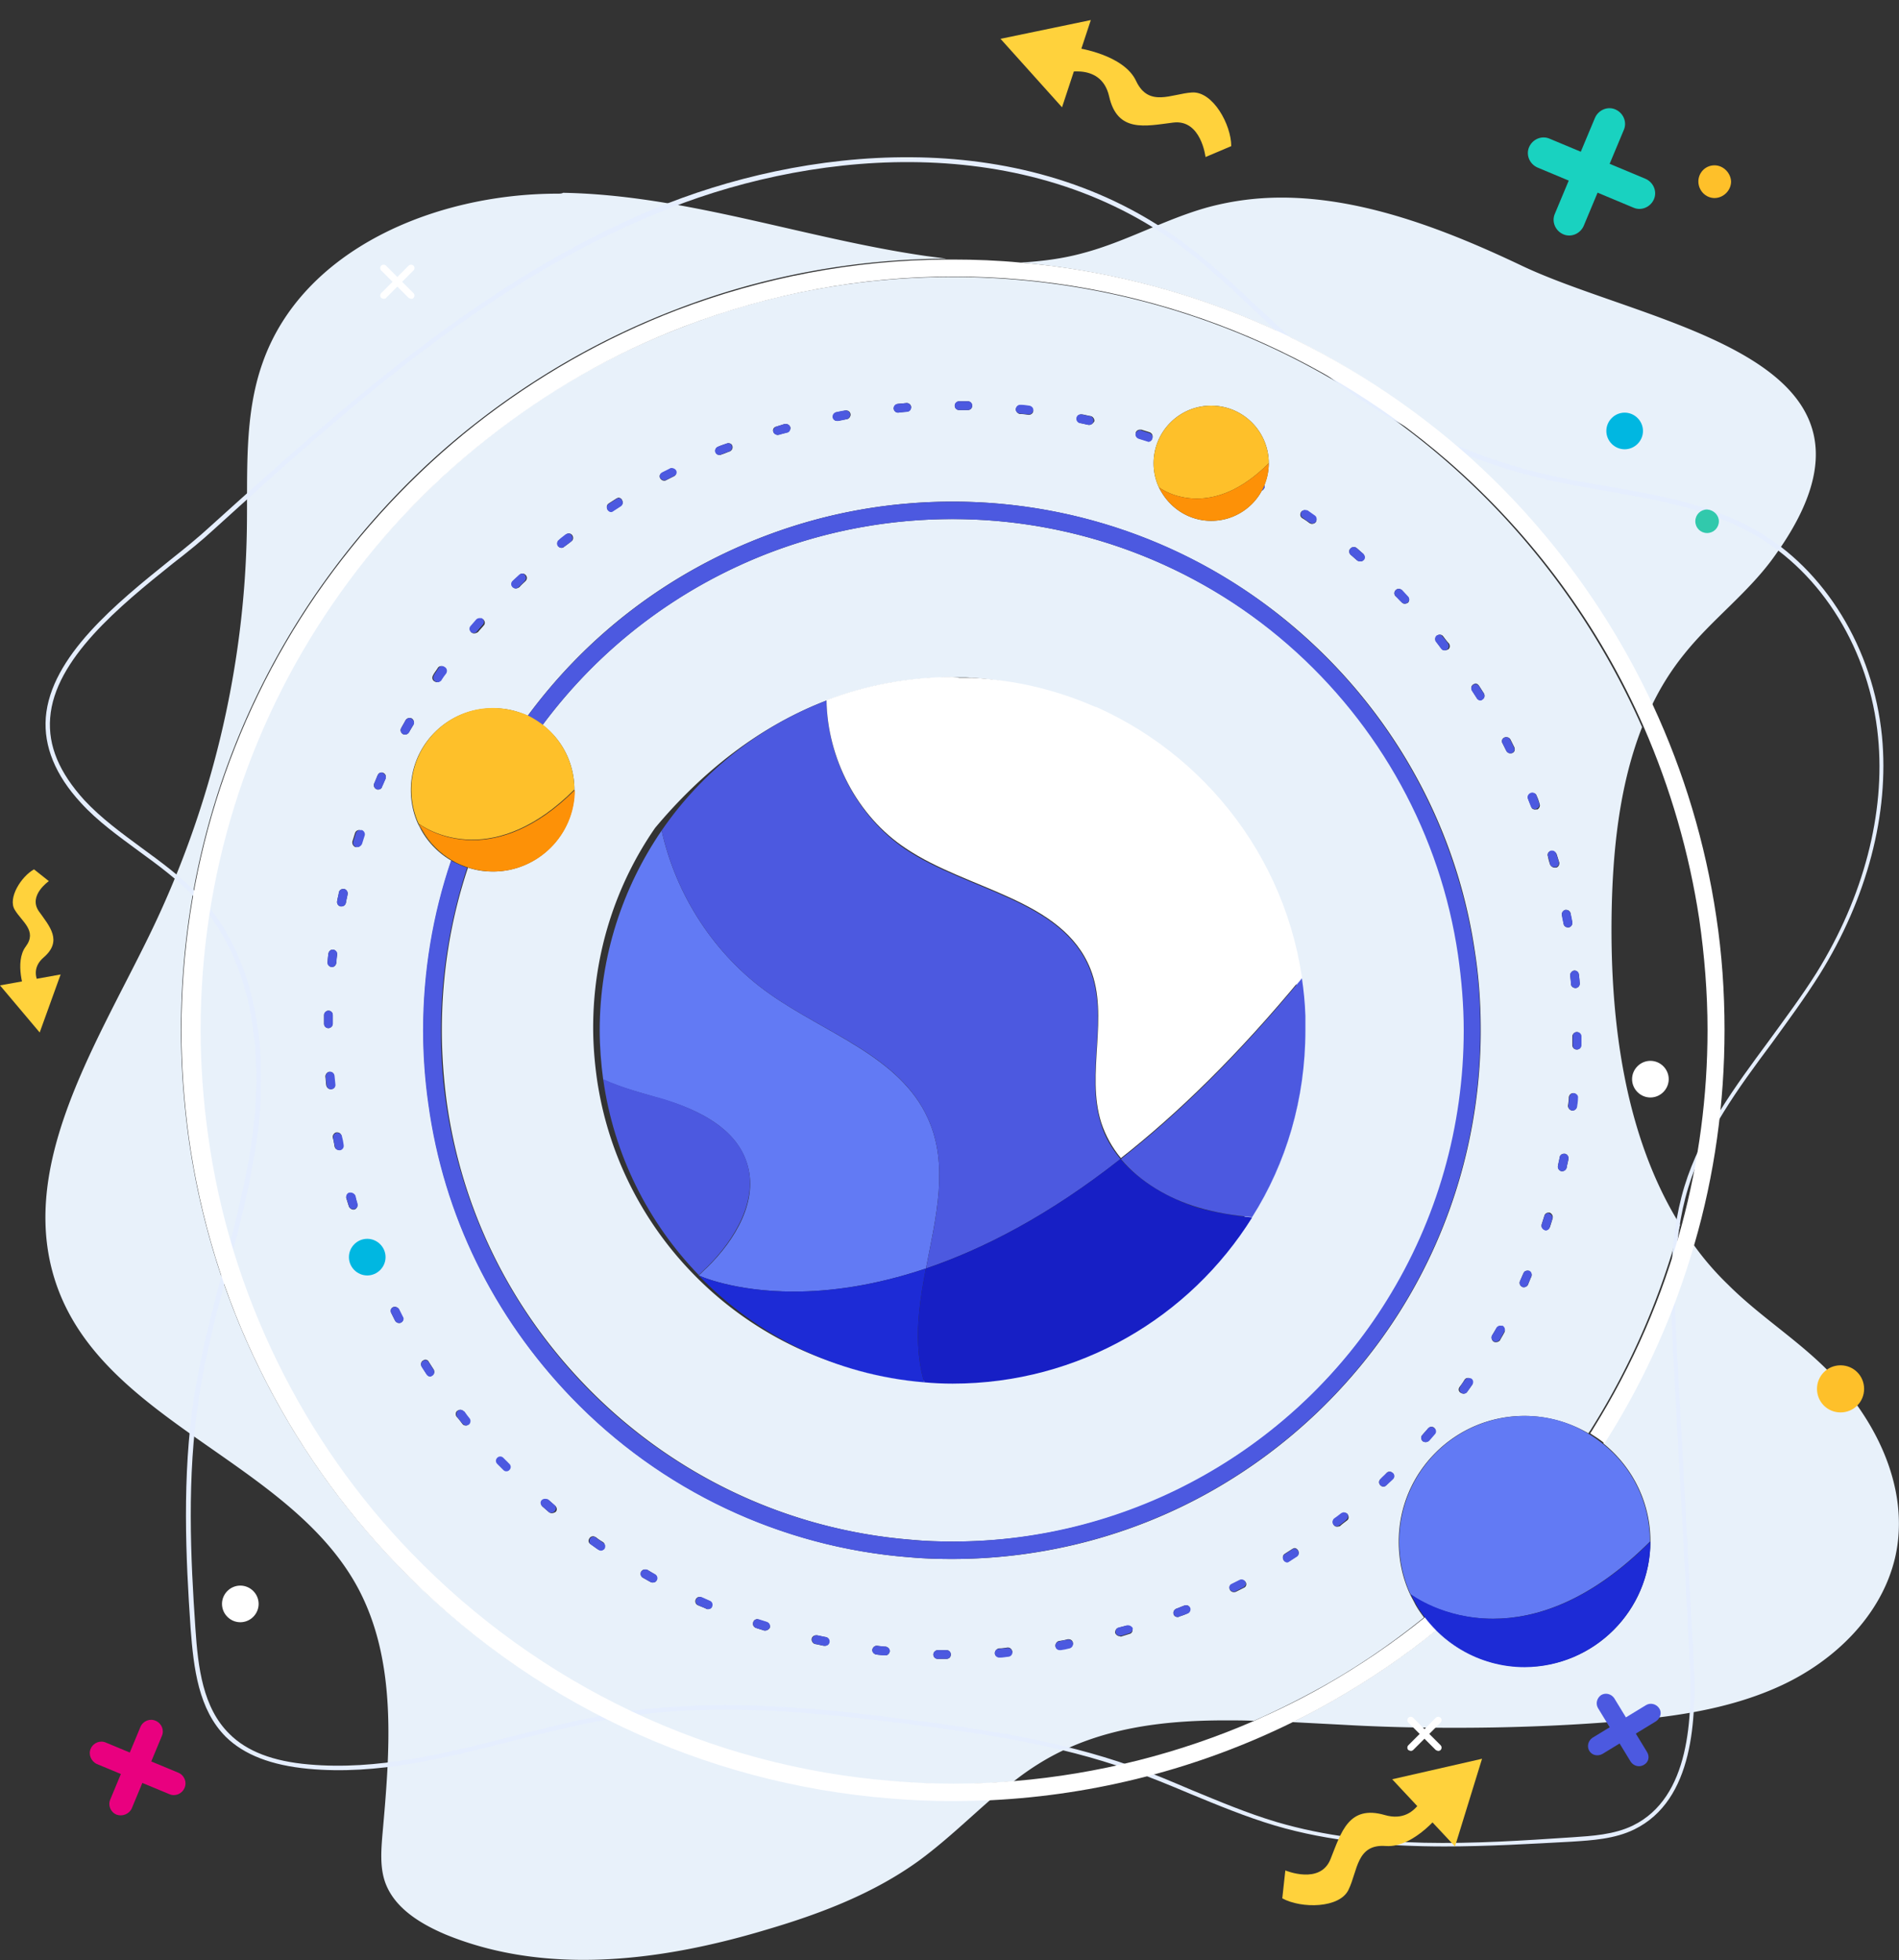 <svg version="1.1" id="Слой_2" xmlns="http://www.w3.org/2000/svg" xmlns:xlink="http://www.w3.org/1999/xlink" x="0" y="0" viewBox="0 0 435.4 449.4" xml:space="preserve"><rect x="0" y="0" width="435.4" height="449.4" fill="#333333" stroke="none"/><style>.st2{clip-path:url(#SVGID_4_);fill:#fec02a}.st4{fill:#627af4}.st5{fill:#4c59e0}.st6{fill:#fff}.st7{fill:#1d2bd6}.st9{fill:#fec02a}.st10{fill:#fd9107}.st12{fill:#ffd23c}.st13{fill:#19d2c0}.st14{fill:#e9007f}</style><switch><g><defs><path id="SVGID_1_" d="M9.5 36h425.9v413.4H9.5V36"/></defs><clipPath id="SVGID_2_"><use xlink:href="#SVGID_1_" overflow="visible"/></clipPath><path d="M388.2 285.2c-4.5 15.6-11.1 30.5-19.8 44.4-.3.4-.5.9-.8 1.3 6.6 5.3 10.8 13.4 10.8 22.4 0 15.9-12.9 28.8-28.8 28.8-7.9 0-15.1-3.2-20.3-8.4-7.5 6.1-15.5 11.5-23.9 16.3-3 1.7-6 3.3-9.1 4.8 3.8.2 7.7.4 11.5.6 8.6.5 17.1.7 25.7.7 11.8 0 23.7-.4 35.4-1.3 13.5-1 27.2-2.7 39.5-8.4s23-16.1 26.1-29.3c3.8-16.5-5.2-33.6-17.7-45.1-6.6-6.1-14.2-11.1-20.6-17.5-2.9-2.8-5.6-5.9-8-9.3M189.5 160.6c9-3.4 18.7-5.3 28.9-5.3h3c9.9.5 19.4 2.8 28.1 6.6.1 0 .2.1.3.1h.1c27.2 12.2 46.5 39 47.9 70.4v3.3c0 15.7-4.5 30.4-12.2 42.8-14.3 22.9-39.7 38.1-68.7 38.1-2.2 0-4.4-.1-6.5-.3-20.2-1.6-38.4-10.7-51.7-24.5-11.6-12-19.5-27.6-21.9-44.9-.5-3.7-.8-7.5-.8-11.3 0-17 5.2-32.8 14.2-45.8 10.7-12.8 23.9-23.3 39.3-29.2m28.9-41.6c-14.4 0-28.5 2.6-41.9 7.7-20.9 8-38.8 21.6-52.1 39.5 4.5 3.4 7.3 8.8 7.3 14.9 0 10.3-8.4 18.7-18.7 18.7-2 0-3.9-.3-5.7-.9-4 11.9-6 24.5-6 37.3 0 5.5.4 11 1.1 16.3 3.4 24.6 14.4 47.1 31.8 65.1 19.9 20.6 46.5 33.2 74.9 35.4 3.1.3 6.3.4 9.5.4 20.2 0 40.2-5.2 57.7-15.2 17-9.6 31.4-23.5 41.8-40 11.6-18.6 17.7-40 17.7-62 0-5.8-.4-11.6-1.3-17.2-4.1-27.5-17.9-52.8-39-71.2-21.5-18.6-48.8-28.8-77.1-28.8M217 380.3h-2c-.6 0-1-.5-1-1s.5-1 1-1h2c.6 0 1 .5 1 1 0 .6-.4 1-1 1m12.1-.4c-.5 0-1-.4-1-.9s.4-1 .9-1.1c.7 0 1.3-.1 2-.2h.1c.5 0 .9.4 1 .9 0 .5-.4 1-.9 1.1-.7.1-1.4.2-2.1.2m-26.1-.4h-.1c-.7-.1-1.3-.1-2-.2-.5-.1-.9-.6-.9-1.1.1-.5.5-.9 1-.9h.1c.7.1 1.3.2 2 .2.5.1.9.6.9 1.1-.1.5-.5.9-1 .9m40-1.3c-.5 0-.9-.3-1-.8-.1-.5.3-1.1.8-1.2.7-.1 1.3-.2 2-.4h.2c.5 0 .9.3 1 .8.1.5-.3 1.1-.8 1.2-.7.1-1.3.2-2 .4h-.2m-53.9-.9h-.2c-.7-.1-1.3-.3-2-.4-.5-.1-.9-.7-.8-1.2.1-.5.5-.8 1-.8h.2c.6.1 1.3.3 2 .4.5.1.9.6.8 1.2-.1.5-.5.8-1 .8m67.6-2.2c-.4 0-.8-.3-1-.7-.1-.5.2-1.1.7-1.2.6-.2 1.3-.4 1.9-.5h.3c.4 0 .8.3 1 .7.2.5-.1 1.1-.7 1.2-.6.2-1.3.4-1.9.6l-.3-.1m-81.2-1.3h-.3c-.6-.2-1.3-.4-1.9-.6-.5-.2-.8-.7-.6-1.3.1-.4.5-.7.9-.7.1 0 .2 0 .3.1.6.2 1.3.4 1.9.6.5.2.8.7.7 1.3-.2.3-.6.6-1 .6m94.5-3.1c-.4 0-.8-.2-.9-.6-.2-.5.1-1.1.6-1.3.6-.2 1.2-.5 1.8-.7.1 0 .2-.1.4-.1.4 0 .8.2.9.6.2.5 0 1.1-.6 1.3-.6.3-1.2.5-1.9.7 0 .1-.1.1-.3.1m-107.7-1.8c-.1 0-.3 0-.4-.1-.6-.3-1.2-.5-1.9-.8-.5-.2-.7-.8-.5-1.3.2-.4.5-.6.9-.6.1 0 .3 0 .4.1.6.3 1.2.5 1.8.8.5.2.7.8.5 1.3 0 .4-.4.6-.8.6m120.6-3.9c-.4 0-.7-.2-.9-.5-.2-.5-.1-1.1.4-1.3l1.8-.9c.1-.1.3-.1.5-.1.4 0 .7.2.9.5.3.5.1 1.1-.4 1.3l-1.8.9c-.2.1-.4.1-.5.1m-133.2-2.2c-.2 0-.3 0-.5-.1-.6-.3-1.2-.7-1.8-1-.5-.3-.6-.9-.4-1.4.2-.3.5-.5.9-.5.2 0 .3 0 .5.1.6.3 1.2.7 1.7 1 .5.3.7.9.4 1.4-.1.3-.4.5-.8.5m145.4-4.7c-.3 0-.7-.2-.8-.5-.3-.5-.2-1.1.3-1.4.6-.4 1.1-.7 1.7-1.1.2-.1.4-.2.5-.2.3 0 .6.2.8.5.3.5.2 1.1-.3 1.4-.6.4-1.1.7-1.7 1.1-.1.1-.3.2-.5.2m-157.4-2.7c-.2 0-.4-.1-.6-.2-.6-.4-1.1-.8-1.7-1.2-.5-.3-.6-.9-.2-1.4.2-.3.5-.4.8-.4.2 0 .4.1.6.2.5.4 1.1.8 1.6 1.1.5.3.6.9.3 1.4-.1.4-.5.5-.8.5m168.9-5.4c-.3 0-.6-.1-.8-.4-.3-.4-.3-1.1.2-1.4.5-.4 1-.8 1.6-1.2.2-.1.4-.2.6-.2.3 0 .6.1.8.4.3.4.3 1.1-.2 1.4-.5.4-1.1.8-1.6 1.3-.2 0-.4.1-.6.1m-180.1-3.1c-.2 0-.5-.1-.6-.2-.5-.4-1-.9-1.5-1.3-.4-.4-.5-1-.1-1.4.2-.2.5-.3.8-.3.2 0 .5.1.7.2.5.4 1 .9 1.5 1.3.4.4.5 1 .1 1.4-.3.2-.6.3-.9.3m190.7-6.1c-.3 0-.5-.1-.7-.3-.4-.4-.4-1 0-1.4.5-.5 1-.9 1.4-1.4.2-.2.4-.3.7-.3.3 0 .5.1.7.3.4.4.4 1 0 1.4-.5.5-1 .9-1.5 1.4-.1.2-.4.3-.6.3m9.7-10.2c-.2 0-.5-.1-.7-.2-.4-.4-.5-1-.1-1.4.4-.5.9-1 1.3-1.5.2-.2.5-.4.8-.4.2 0 .5.1.6.2.4.4.5 1 .1 1.4-.4.5-.9 1-1.3 1.5-.2.3-.5.4-.7.4m-220.1-3.8c-.3 0-.6-.1-.8-.4-.4-.5-.8-1.1-1.3-1.6-.3-.4-.3-1.1.2-1.4.2-.1.4-.2.6-.2.3 0 .6.1.8.4.4.5.8 1 1.2 1.6.3.4.3 1.1-.2 1.4 0 .1-.3.2-.5.2m228.7-7.3c-.2 0-.4-.1-.6-.2-.5-.3-.6-.9-.2-1.4.4-.5.8-1.1 1.1-1.6.2-.3.5-.4.8-.4.2 0 .4.1.6.2.5.3.6.9.3 1.4-.4.6-.8 1.1-1.2 1.7-.2.2-.5.3-.8.3m-236.9-4c-.3 0-.6-.2-.8-.5-.4-.6-.7-1.1-1.1-1.7-.3-.5-.2-1.1.3-1.4.2-.1.4-.2.5-.2.3 0 .7.2.8.5.4.6.7 1.1 1.1 1.7.3.5.2 1.1-.3 1.4-.2.1-.4.2-.5.2m244.4-7.8c-.2 0-.3 0-.5-.1-.5-.3-.6-.9-.4-1.4.3-.6.7-1.2 1-1.7.2-.3.5-.5.9-.5.2 0 .3 0 .5.1.5.3.7.9.4 1.4-.3.6-.7 1.2-1 1.8-.2.2-.5.4-.9.4m-251.5-4.4c-.4 0-.7-.2-.9-.5l-.9-1.8c-.2-.5-.1-1.1.4-1.3.1-.1.3-.1.4-.1.4 0 .7.2.9.5l.9 1.8c.3.5.1 1.1-.4 1.3-.1.1-.3.1-.4.1m257.9-8.2c-.1 0-.3 0-.4-.1-.5-.2-.7-.8-.5-1.3.3-.6.5-1.2.8-1.8.2-.4.5-.6.9-.6.1 0 .3 0 .4.1.5.2.7.8.5 1.3-.3.6-.5 1.2-.8 1.9-.2.3-.6.5-.9.5m-263.8-4.5c-.4 0-.8-.2-.9-.6-.3-.6-.5-1.3-.7-1.9-.2-.5.1-1.1.6-1.3.1 0 .2-.1.4-.1.4 0 .8.2.9.6.2.6.5 1.2.7 1.9.2.5 0 1.1-.6 1.3-.2.1-.3.1-.4.1m268.8-8.6c-.1 0-.2 0-.3-.1-.5-.2-.8-.7-.6-1.3.2-.6.4-1.3.6-1.9.1-.4.5-.7.9-.7h.3c.5.2.8.7.7 1.3-.2.6-.4 1.3-.6 1.9-.2.6-.6.8-1 .8M81 277.3c-.4 0-.8-.3-1-.7-.2-.6-.4-1.3-.6-1.9-.1-.5.2-1.1.7-1.2h.3c.4 0 .8.3 1 .7.2.6.4 1.3.5 1.9.2.5-.2 1.1-.7 1.2H81m277.2-8.8h-.2c-.5-.1-.9-.7-.8-1.2.1-.6.3-1.3.4-2 .1-.5.5-.8 1-.8h.2c.5.1.9.6.8 1.2-.1.7-.3 1.3-.4 2-.2.5-.6.8-1 .8m-280.5-4.9c-.5 0-.9-.3-1-.8-.1-.7-.2-1.3-.4-2-.1-.5.3-1.1.8-1.2h.2c.5 0 .9.3 1 .8.1.7.2 1.3.4 2 .1.5-.3 1.1-.8 1.2h-.2m282.8-9h-.1c-.5-.1-.9-.6-.9-1.1.1-.7.2-1.3.2-2 .1-.5.5-.9 1-.9h.1c.5.1.9.6.9 1.1-.1.7-.1 1.3-.2 2 0 .5-.5.9-1 .9m-284.7-4.9c-.5 0-.9-.4-1-.9-.1-.7-.1-1.3-.2-2 0-.5.4-1 .9-1.1h.1c.5 0 1 .4 1 .9 0 .7.1 1.3.2 2 .1.6-.3 1.1-1 1.1m285.7-9.1c-.6 0-1-.5-1-1v-2c0-.5.5-1 1-1 .6 0 1 .5 1 1v2c0 .6-.4 1-1 1m-286.2-4.9c-.6 0-1-.5-1-1v-2c0-.5.5-1 1-1 .6 0 1 .5 1 1v2c0 .5-.5 1-1 1m285.9-9.2c-.5 0-1-.4-1-.9 0-.7-.1-1.3-.2-2 0-.5.4-1 .9-1.1h.1c.5 0 .9.4 1 .9.1.7.1 1.3.2 2 0 .6-.4 1.1-1 1.1m-285.1-4.8H76c-.5-.1-.9-.6-.9-1.1.1-.7.1-1.3.2-2 .1-.5.5-.9 1-.9h.1c.5.1.9.6.9 1.1-.1.7-.2 1.3-.2 2-.1.5-.5.9-1 .9m283.4-9.1c-.5 0-.9-.3-1-.8-.1-.7-.2-1.3-.4-2-.1-.5.3-1.1.8-1.2h.2c.5 0 .9.3 1 .8.1.7.2 1.3.4 2 .1.5-.3 1.1-.8 1.2h-.2m-281.2-4.8h-.2c-.5-.1-.9-.6-.8-1.2.1-.7.3-1.3.4-2 .1-.5.5-.8 1-.8h.2c.5.1.9.7.8 1.2-.1.6-.3 1.3-.4 2-.1.4-.5.8-1 .8m278.1-8.9c-.4 0-.8-.3-1-.7-.2-.6-.4-1.3-.5-1.9-.2-.5.1-1.1.7-1.2h.3c.4 0 .8.3 1 .7.2.6.4 1.3.6 1.9.1.5-.2 1.1-.7 1.2h-.4m-274.6-4.7h-.3c-.5-.2-.8-.7-.7-1.3.2-.6.4-1.3.6-1.9.1-.4.5-.7.9-.7.1 0 .2 0 .3.1.5.2.8.7.6 1.3-.2.6-.4 1.3-.6 1.9.1.3-.3.6-.8.6m270.2-8.6c-.4 0-.8-.2-.9-.6-.2-.6-.5-1.2-.7-1.8-.2-.5 0-1.1.6-1.3.1 0 .2-.1.4-.1.4 0 .8.2.9.6.3.6.5 1.2.7 1.9.2.5-.1 1.1-.6 1.3-.2-.1-.3 0-.4 0M86.7 181c-.1 0-.3 0-.4-.1-.5-.2-.7-.8-.5-1.3.3-.6.5-1.2.8-1.9.2-.4.5-.6.9-.6.1 0 .3 0 .4.1.5.2.7.8.5 1.3-.3.6-.5 1.2-.8 1.8-.1.5-.5.7-.9.7m259.6-8.3c-.4 0-.7-.2-.9-.5l-.9-1.8c-.3-.5-.1-1.1.4-1.3.1-.1.3-.1.5-.1.4 0 .7.2.9.5l.9 1.8c.2.5.1 1.1-.4 1.3-.2.1-.3.1-.5.1m-253.4-4.3c-.2 0-.3 0-.5-.1-.5-.3-.7-.9-.4-1.4.3-.6.7-1.2 1-1.8.2-.3.5-.5.9-.5.2 0 .3 0 .5.1.5.3.6.9.4 1.4-.3.6-.7 1.2-1 1.7-.2.4-.6.6-.9.6m246.5-7.9c-.3 0-.7-.2-.8-.5-.4-.6-.7-1.1-1.1-1.7-.3-.5-.2-1.1.3-1.4.2-.1.4-.2.5-.2.3 0 .6.2.8.5.4.6.7 1.1 1.1 1.7.3.5.2 1.1-.3 1.4-.2.2-.4.2-.5.2m-239.2-4.1c-.2 0-.4-.1-.6-.2-.5-.3-.6-.9-.3-1.4l.1-.2c.3-.5.7-1 1-1.5.2-.3.5-.4.8-.4.2 0 .4.1.6.2.5.3.6.9.2 1.4-.3.5-.7 1-1 1.4l-.1.2c0 .3-.4.5-.7.5m231.1-7.3c-.3 0-.6-.1-.8-.4-.4-.5-.8-1-1.2-1.6-.3-.4-.3-1.1.2-1.4.2-.1.4-.2.6-.2.3 0 .6.1.8.4.4.5.8 1.1 1.3 1.6.3.4.3 1.1-.2 1.4-.3.1-.5.2-.7.2m-222.6-3.9c-.2 0-.5-.1-.6-.2-.4-.4-.5-1-.1-1.4.4-.5.9-1 1.3-1.5.2-.2.5-.3.8-.3.2 0 .5.1.7.2.4.4.5 1 .1 1.4-.4.5-.9 1-1.3 1.5-.3.2-.6.3-.9.3m213.4-6.8c-.3 0-.5-.1-.7-.3-.5-.5-.9-1-1.4-1.4-.4-.4-.4-1 0-1.4.2-.2.4-.3.7-.3.3 0 .5.1.7.3.5.5.9 1 1.4 1.5.4.4.4 1 0 1.4-.2.1-.5.2-.7.2m-203.8-3.5c-.3 0-.5-.1-.7-.3-.4-.4-.4-1 0-1.4.5-.5 1-.9 1.5-1.4.2-.2.4-.3.7-.3.3 0 .5.1.7.3.4.4.4 1 0 1.4-.5.5-1 .9-1.4 1.4-.3.2-.6.3-.8.3m193.6-6.2c-.2 0-.5-.1-.7-.2-.5-.4-1-.9-1.5-1.3-.4-.4-.5-1-.1-1.4.2-.2.5-.4.8-.4.2 0 .5.1.6.2.5.4 1 .9 1.5 1.3.4.4.5 1 .1 1.4-.1.3-.4.4-.7.4m-183.1-3.1c-.3 0-.6-.1-.8-.4-.3-.4-.3-1.1.2-1.4.5-.4 1.1-.8 1.6-1.3.2-.1.4-.2.6-.2.3 0 .6.1.8.4.3.4.3 1.1-.2 1.4-.5.4-1 .8-1.6 1.2-.2.2-.4.3-.6.3m172-5.5c-.2 0-.4-.1-.6-.2-.5-.4-1.1-.8-1.6-1.1-.5-.3-.6-.9-.3-1.4.2-.3.5-.4.8-.4.2 0 .4.1.6.2.6.4 1.1.8 1.7 1.2.5.3.6.9.2 1.4-.1.1-.4.3-.8.3m-179.8 44c13.8-18.7 32.4-32.8 54.1-41.1 13.8-5.3 28.4-8 43.3-8 29.3 0 57.5 10.6 79.5 29.8 21.8 19 36.2 45.1 40.3 73.6.9 5.8 1.3 11.8 1.3 17.8 0 22.7-6.3 44.9-18.3 64.1-10.7 17.1-25.6 31.4-43.2 41.4-18.1 10.3-38.7 15.7-59.7 15.7-3.3 0-6.5-.1-9.8-.4-29.4-2.3-56.9-15.4-77.4-36.6-17.9-18.6-29.3-41.8-32.8-67.3a119 119 0 0 1-1.2-16.9c0-13.4 2.2-26.5 6.4-38.9-2.8-1.6-5.2-4-6.8-6.8-.3-.5-.5-1-.8-1.5-1.1-2.4-1.7-5-1.7-7.9 0-10.3 8.4-18.7 18.7-18.7 3-.1 5.7.6 8.1 1.7m19.1-46.8c-.3 0-.6-.2-.8-.5-.3-.5-.2-1.1.3-1.4.6-.4 1.1-.7 1.7-1.1.2-.1.4-.2.5-.2.3 0 .7.2.8.5.3.5.2 1.1-.3 1.4-.6.4-1.1.7-1.7 1.1-.1.1-.3.2-.5.2m12.2-7.1c-.4 0-.7-.2-.9-.5-.3-.5-.1-1.1.4-1.3l1.8-.9c.1-.1.3-.1.4-.1.4 0 .7.2.9.5.2.5.1 1.1-.4 1.3l-1.8.9c-.1.1-.3.1-.4.1m12.7-5.9c-.4 0-.8-.2-.9-.6-.2-.5 0-1.1.6-1.3.6-.3 1.3-.5 1.9-.7.1 0 .2-.1.4-.1.4 0 .8.2.9.6.2.5-.1 1.1-.6 1.3-.6.2-1.2.5-1.9.7-.1.1-.3.1-.4.1m98.3-3.1c-.1 0-.2 0-.3-.1-.6-.2-1.3-.4-1.9-.6-.5-.2-.8-.7-.7-1.3.1-.4.5-.7 1-.7h.3c.6.2 1.3.4 1.9.6.5.2.8.7.6 1.3-.1.5-.5.8-.9.8m-85-1.5c-.4 0-.8-.3-1-.7-.2-.5.1-1.1.7-1.2.6-.2 1.3-.4 1.9-.6h.3c.4 0 .8.3 1 .7.1.5-.2 1.1-.7 1.2-.6.2-1.3.4-1.9.5-.1.1-.2.1-.3.1m71.5-2.3h-.2c-.6-.1-1.3-.3-1.9-.4-.5-.1-.9-.6-.8-1.2.1-.5.5-.8 1-.8h.2c.7.1 1.3.3 2 .4.5.1.9.7.8 1.2-.3.5-.7.8-1.1.8m-57.8-.9c-.5 0-.9-.3-1-.8-.1-.5.3-1.1.8-1.2.7-.1 1.3-.2 2-.4h.2c.5 0 .9.3 1 .8.1.5-.3 1.1-.8 1.2-.7.1-1.3.2-2 .4h-.2m85.7 22.9c-4.9 0-9.1-2.7-11.4-6.6-.2-.3-.4-.7-.6-1.1-.8-1.7-1.2-3.6-1.2-5.5 0-7.3 5.9-13.2 13.2-13.2 7.3 0 13.2 5.9 13.2 13.2 0 1.8-.4 3.5-1 5 .1.3.1.6-.1.8-.1.2-.3.4-.5.5-2.2 4.1-6.6 6.9-11.6 6.9m-41.8-24.3h-.1c-.7-.1-1.3-.2-2-.2-.5-.1-.9-.6-.9-1.1.1-.5.5-.9 1-.9h.1c.7.1 1.3.1 2 .2.5.1.9.6.9 1.1 0 .5-.5.9-1 .9m-30-.5c-.5 0-.9-.4-1-.9 0-.5.4-1 .9-1.1.7-.1 1.3-.1 2-.2h.1c.5 0 1 .4 1 .9s-.4 1-.9 1.1c-.7 0-1.4.1-2.1.2m16-.6h-2c-.6 0-1-.5-1-1s.5-1 1-1h2c.6 0 1 .5 1 1 0 .6-.4 1-1 1m-3.5-30.5c-21.3 0-42.1 3.8-61.7 11.4-16.3 6.2-31.6 14.9-45.3 25.8-13.6 10.8-25.5 23.5-35.4 37.8-19.8 28.8-30.3 62.6-30.3 97.7 0 8 .6 16.1 1.7 24.1 2.5 18.2 7.9 35.8 16 52.2 7.9 16.1 18.3 30.8 30.7 43.7 29.3 30.3 68.5 48.9 110.3 52.2 4.6.4 9.3.6 13.9.6 4.7 0 9.4-.2 14.1-.6 2.4-1.9 4.9-3.6 7.5-5.1 12.4-7.1 26.5-8.9 41-8.9 2.2 0 4.4 0 6.6.1 5.4-2.4 10.6-5 15.8-7.9 8.2-4.6 15.9-9.9 23.2-15.8-.7-.9-1.4-1.9-2-3-.4-.8-.8-1.5-1.2-2.3-1.7-3.7-2.6-7.7-2.6-12.1 0-15.9 12.9-28.8 28.8-28.8 5.4 0 10.4 1.5 14.7 4 .2-.4.5-.7.7-1.1 9.1-14.5 15.9-30.3 20.3-46.7-12.6-20.3-16-46.2-15.7-70.6.2-14.7 1.7-30 7-43.5-10.2-23.1-25.4-44-44.8-60.9-31.3-27.3-71.6-42.3-113.3-42.3m75.4-18.2c-5.6 0-11.2.7-16.8 2.2-9.8 2.7-18.8 7.9-28.6 10.5-4.7 1.3-9.5 1.9-14.4 2.2 37 3.3 72.2 18.1 100.4 42.7 18.9 16.5 34 36.6 44.3 58.9 2-4.2 4.5-8.2 7.5-11.9 6.4-8 14.9-14.2 20.8-22.6C439.5 82 379 75 349.3 61.1c-17.4-8.3-36.6-15.8-55.5-15.8m-166-.9C100 44.4 69.4 57 60.2 83.2c-4.3 12.1-3.4 25.3-3.6 38.1-.5 32.3-8.3 64.4-22.5 93.4-12.6 25.8-30.8 53.9-20.8 80.8 11.5 30.8 53.3 39.7 68.8 68.6 9 16.9 7.3 37.2 5.6 56.3-.3 3.6-.6 7.4.5 10.8 2 6.1 8.1 9.8 14 12.3 10 4.1 20.7 5.8 31.5 5.8h.1c14.2 0 28.6-2.9 42.2-7 12.2-3.6 24.2-8.2 34.5-15.6 5.9-4.3 11.2-9.4 16.7-14.2-2.9.1-5.9.2-8.9.2-4.7 0-9.5-.2-14.3-.6-42.8-3.4-82.9-22.4-112.9-53.4-12.8-13.2-23.4-28.3-31.5-44.7-8.3-16.8-13.8-34.8-16.4-53.4-1.1-8.1-1.7-16.4-1.7-24.6 0-35.9 10.7-70.5 31-100 10.1-14.6 22.2-27.7 36.2-38.7 14.1-11.1 29.7-20 46.4-26.4 19.7-7.6 40.6-11.5 61.9-11.6-1.5-.2-3.1-.4-4.6-.6-27.9-4-55.1-14-83.3-14.5-.3.2-.8.2-1.3.2" clip-path="url(#SVGID_2_)" fill="#e8f1fa"/><path d="M331.1 423.3c-13 0-26.3-1.1-38.8-4.8-6.7-2-13.2-4.7-19.5-7.3-4.5-1.9-9.1-3.8-13.7-5.4-16.6-5.9-34-8.4-50.3-10.5-21.4-2.7-44.1-5.1-66.7-1.6-8.2 1.3-16.5 3.4-24.6 5.4-15.2 3.9-31 7.9-46.8 6.4-8.5-.8-14.7-3.2-18.9-7.3-6.3-6.3-7.4-15.7-8.1-24.9-1.1-16.1-2-34.8.8-53.1 1.5-9.7 4.1-19.4 6.5-28.7 2.6-9.7 5.2-19.7 6.7-29.8 2-13.6 2.9-39.1-13.2-56.1-3.8-4-8.3-7.3-12.7-10.5-4.6-3.4-9.4-6.8-13.3-11.1-5.8-6.3-8.5-12.9-8-19.5 1.1-14 16.3-26.3 28.5-36.1 3.4-2.7 6.6-5.3 9.3-7.8l.3.4-.3-.4C79 92.9 110.8 64.2 149.9 47.9c33.9-14.1 83.3-19.8 120.3 6.9C276.9 59.6 283 65.4 289 71c4.3 4 8.7 8.2 13.3 12 15.1 12.4 33.2 21.4 52.3 25.8 4.6 1.1 9.4 1.9 14 2.7 11.6 2 23.6 4.1 33.9 10 15.9 9 27 27.2 29 47.3 1.7 17.7-3.4 37.1-14.3 54.6-3.4 5.4-7.3 10.7-11 15.8-7.6 10.2-15.4 20.8-19.1 33-3.9 12.7-3.2 26.2-2.5 39.3l3.7 68.8c.7 13.6.1 32.4-13.6 39.1-4.5 2.2-9.7 2.5-14.3 2.8-9.3.5-19.3 1.1-29.3 1.1m-164.7-32.4c14.5 0 28.8 1.6 42.5 3.4 16.4 2.1 33.9 4.7 50.6 10.6 4.7 1.6 9.3 3.6 13.8 5.5 6.3 2.6 12.7 5.3 19.4 7.3 22.1 6.5 45.3 5 67.8 3.5 4.5-.3 9.6-.6 13.9-2.7 13.1-6.4 13.7-24.8 13-38.1l-3.7-68.8c-.7-13.1-1.4-26.7 2.5-39.6 3.8-12.4 11.7-23 19.3-33.3 3.7-5.1 7.6-10.3 11-15.7 10.8-17.4 15.8-36.6 14.1-54-1.9-19.8-12.8-37.6-28.5-46.5-10.2-5.8-22.1-7.9-33.6-9.9-4.6-.8-9.4-1.6-14.1-2.7-19.2-4.4-37.5-13.4-52.7-26-4.6-3.8-9-8-13.3-12-5.9-5.6-12-11.4-18.7-16.2C233 29.3 184 34.9 150.4 49 111.3 65 79.6 93.7 49 121.4c-2.7 2.5-5.9 5.1-9.4 7.8-12.1 9.7-27.1 21.9-28.1 35.4-.5 6.4 2.1 12.5 7.8 18.8 3.9 4.2 8.6 7.6 13.2 11 4.4 3.2 9 6.6 12.9 10.6 16.3 17.3 15.4 43.1 13.4 56.9-1.5 10.1-4.1 20.2-6.7 29.9-2.5 9.3-5 19-6.5 28.6-2.8 18.2-1.9 36.8-.8 52.9.6 9 1.7 18.2 7.8 24.2 4 4 10 6.3 18.2 7 15.7 1.4 31.3-2.5 46.5-6.4 8.1-2 16.4-4.2 24.7-5.5 8-1.2 16.2-1.7 24.4-1.7" clip-path="url(#SVGID_2_)" fill="#e5eefe"/><defs><path id="SVGID_3_" d="M9.5 36h425.9v413.4H9.5V36"/></defs><clipPath id="SVGID_4_"><use xlink:href="#SVGID_3_" overflow="visible"/></clipPath><path class="st2" d="M427.4 318.4c0 3-2.4 5.4-5.4 5.4-3 0-5.4-2.4-5.4-5.4 0-3 2.4-5.4 5.4-5.4 3 0 5.4 2.4 5.4 5.4"/><path d="M394.1 119.5c0 1.5-1.2 2.7-2.7 2.7-1.5 0-2.7-1.2-2.7-2.7 0-1.5 1.2-2.7 2.7-2.7 1.5.1 2.7 1.3 2.7 2.7" clip-path="url(#SVGID_4_)" fill="#31c9ac"/><path class="st2" d="M393.1 37.9c-2.1 0-3.7 1.7-3.7 3.7 0 2.1 1.7 3.8 3.7 3.8s3.8-1.7 3.8-3.8c-.1-2-1.8-3.7-3.8-3.7"/><path class="st4" d="M160.2 292.4c-11.6-12-19.5-27.6-21.9-44.9 4.4 2 9.3 3.2 14 4.6 7.9 2.4 16.3 6.5 18.9 14.4 2.9 8.6-2.6 17.7-9 24-.7.6-1.3 1.3-2 1.9m-8.5-102c-8.9 13-14.2 28.8-14.2 45.8 0 3.8.3 7.6.8 11.3 2.4 17.3 10.3 32.9 21.9 44.9 13.3 13.8 31.4 22.8 51.7 24.5 2.2.2 4.3.3 6.5.3 29 0 54.4-15.2 68.7-38.1 7.8-12.4 12.2-27.1 12.2-42.8 0 15.7-4.5 30.4-12.2 42.8-14.3 22.9-39.7 38.1-68.7 38.1-2.2 0-4.4-.1-6.5-.3-20.2-1.6-38.4-10.7-51.7-24.5.2.1 8.1 3.7 21.8 3.7 8.2 0 18.4-1.3 30.3-5.3 2.3-11.9 5.3-23.6.5-34.3-6.4-14.3-23.6-19.6-36.4-28.7-12.5-8.8-21.4-22.5-24.7-37.4m99.1-28.4c.1 0 .1 0 0 0 .1 0 .1 0 0 0m-.1-.1s.1.1 0 0c.1.1 0 0 0 0m-28.6-6.6h.4-.4m-.1 0s.1 0 0 0c.1 0 0 0 0 0m-.2 0s.1 0 0 0c.1 0 0 0 0 0m-.2 0h.3-.3m-.2 0c.1 0 .1 0 0 0 .1 0 .1 0 0 0m-.2 0c.1 0 .1 0 0 0 .1 0 .1 0 0 0m-.2 0h.2-.2m-.1 0c.1 0 0 0 0 0m-.1 0c.1 0 .1 0 0 0 .1 0 .1 0 0 0m-.1 0s.1 0 0 0c.1 0 0 0 0 0m-.2 0s.1 0 0 0c.1 0 0 0 0 0m-.4 0c.1 0 .1 0 0 0 .1 0 .1 0 0 0m-.2-.1c.1 0 .1.1 0 0 .1.1.1 0 0 0m-.4 0c.1 0 .1 0 0 0 .1 0 .1 0 0 0m-.3 0s.1 0 0 0c.1 0 0 0 0 0m-.2 0s.1 0 0 0c.1 0 0 0 0 0m-.2 0s.1 0 0 0c.1 0 0 0 0 0m-.2 0c.1 0 .1 0 0 0 .1 0 .1 0 0 0m-.2 0c.1 0 .1 0 0 0 .1 0 0 0 0 0"/><path class="st5" d="M189.5 160.6c-15.4 5.9-28.6 16.4-37.8 29.8 3.3 14.9 12.2 28.6 24.7 37.4 12.8 9.1 30 14.3 36.4 28.7 4.8 10.7 1.8 22.5-.5 34.3 13-4.4 28.1-12.1 44.6-25.1-2-2.4-3.6-5.1-4.5-8.1-3.6-11.3 1.9-24.2-2.5-35.3-6.3-16-27.9-18-42.3-27.6-11.1-7.5-17.9-20.8-18.1-34.1"/><path class="st6" d="M299.4 235.7s0 .1 0 0c0 .1 0 0 0 0m0-.1s0 .1 0 0c0 .1 0 0 0 0m0-.1s0 .1 0 0c0 .1 0 0 0 0m0-.1s0 .1 0 0c0 .1 0 0 0 0m0-.1c0 .1 0 .1 0 0 0 .1 0 .1 0 0m0-.1c0 .1 0 .1 0 0 0 .1 0 .1 0 0m0-.2c0 .1 0 .1 0 0 0 .1 0 .1 0 0m-.1-.1c.1 0 .1 0 0 0 .1 0 .1 0 0 0m0-1.2c0 .1 0 .1 0 0 0 .1 0 .1 0 0m-80.9-78.5c-10.2 0-19.9 1.9-28.9 5.3.2 13.3 7 26.6 18.2 34 14.3 9.6 35.9 11.6 42.3 27.6 4.4 11-1.1 24 2.5 35.3 1 3 2.5 5.7 4.5 8.1 13-10.2 26.9-23.7 41.5-41.4.4 2.8.7 5.6.8 8.4-1.3-31.4-20.6-58.2-47.9-70.4h-.1c-.1 0-.2-.1-.3-.1-8.7-3.8-18.1-6.1-28.1-6.6H220c-1.5-.2-1.5-.2-1.6-.2.1 0 .1 0 0 0 .1 0 .1 0 0 0"/><path class="st5" d="M138.3 247.4c2.4 17.3 10.3 32.9 21.9 44.9.7-.6 1.3-1.3 2-1.9 6.4-6.4 11.8-15.5 9-24-2.6-7.8-11-11.9-18.9-14.4-4.7-1.3-9.6-2.6-14-4.6"/><path class="st7" d="M212.3 290.8c-11.9 4-22.1 5.3-30.3 5.3-13.7 0-21.6-3.6-21.8-3.7 13.3 13.8 31.4 22.8 51.7 24.5-.6-2-1-4.1-1.2-6.2-.7-6.6.3-13.3 1.6-19.9m87-56.1s0 .1 0 0c0 .1 0 0 0 0m0-.2c0 .1 0 .1 0 0 0 .1 0 .1 0 0m0-.2c0 .1 0 .1 0 0 0 .1 0 .1 0 0m0-.2c0 .1 0 .1 0 0 0 .1 0 .1 0 0m0-1.1c0 .1 0 .1 0 0 0 .1 0 .1 0 0m0-.1c0 .1 0 .1 0 0 0 .1 0 0 0 0m0-.2"/><path d="M256.9 265.7c-16.5 13-31.6 20.7-44.6 25.1-1.3 6.6-2.3 13.3-1.6 19.9.2 2.1.6 4.2 1.2 6.2 2.2.2 4.3.3 6.5.3 29 0 54.4-15.2 68.7-38.1-4.2-.4-8.4-1.1-12.4-2.2-6.8-2.2-13.3-5.9-17.8-11.2" fill="#171fc5"/><path class="st5" d="M298.5 224.3C283.9 242 270 255.5 257 265.7c4.4 5.3 11 9.1 17.7 11.1 4.1 1.2 8.2 1.9 12.4 2.2 7.8-12.4 12.2-27.1 12.2-42.8v-3.3c-.1-3.1-.4-5.9-.8-8.6"/><path class="st5" d="M218.4 115c-14.9 0-29.5 2.7-43.3 8-21.7 8.3-40.3 22.5-54.1 41.1 1.2.6 2.4 1.3 3.4 2.1 13.3-17.9 31.3-31.5 52.1-39.5 13.4-5.1 27.5-7.7 41.9-7.7 28.3 0 55.6 10.2 76.9 28.8 21.1 18.4 35 43.7 39 71.2.8 5.6 1.3 11.4 1.3 17.2 0 22-6.1 43.4-17.7 62-10.3 16.6-24.8 30.4-41.8 40-17.5 9.9-37.5 15.2-57.7 15.2-3.1 0-6.3-.1-9.5-.4-28.4-2.3-55-14.8-74.9-35.4-17.3-18-28.3-40.5-31.8-65.1-.8-5.4-1.1-10.9-1.1-16.3 0-12.8 2.1-25.4 6-37.3-1.3-.4-2.5-1-3.7-1.6-4.2 12.4-6.4 25.5-6.4 38.9 0 5.6.4 11.3 1.2 16.9 3.5 25.5 14.9 48.7 32.8 67.3 20.5 21.3 48 34.3 77.4 36.6 3.2.3 6.5.4 9.8.4 20.9 0 41.6-5.4 59.7-15.7 17.6-10 32.5-24.3 43.2-41.4 12-19.2 18.3-41.4 18.3-64.1 0-6-.4-12-1.3-17.8-4.2-28.5-18.5-54.6-40.3-73.6-21.9-19.3-50.1-29.8-79.4-29.8M116.1 337.3c-.3 0-.5-.1-.7-.3l-.7-.7-.7-.7c-.4-.4-.4-1 0-1.4.4-.4 1-.4 1.4 0l.7.7.7.7c.4.4.4 1 0 1.4-.2.2-.4.3-.7.3zm98.9 41c-.5 0-1 .4-1 1s.4 1 1 1h2c.5 0 1-.4 1-1s-.4-1-1-1h-2m16.1-.5s-.1 0 0 0c-.8.1-1.4.1-2.1.2-.5 0-1 .5-.9 1.1 0 .5.5.9 1 .9h.1c.7 0 1.3-.1 2-.2.5 0 1-.5.9-1.1-.1-.5-.5-.9-1-.9m-30.1-.5c-.5 0-.9.4-1 .9-.1.5.3 1 .9 1.1.7.1 1.3.2 2 .2h.1c.5 0 .9-.4 1-.9.1-.5-.3-1-.9-1.1-.7-.1-1.3-.1-2-.2h-.1m44-1.4h-.2c-.7.1-1.3.2-2 .4-.5.1-.9.6-.8 1.2.1.5.5.8 1 .8h.2c.7-.1 1.3-.2 2-.4.5-.1.9-.6.8-1.2-.1-.5-.5-.8-1-.8m-57.8-1c-.5 0-.9.3-1 .8-.1.5.2 1.1.8 1.2.7.1 1.3.3 2 .4h.2c.5 0 .9-.3 1-.8.1-.5-.2-1.1-.8-1.2-.7-.1-1.3-.3-2-.4h-.2m71.5-2.3h-.3c-.6.2-1.3.4-1.9.5-.5.1-.8.7-.7 1.2.1.4.5.7 1 .7h.3c.6-.2 1.3-.4 1.9-.6.5-.2.8-.7.7-1.2-.2-.3-.6-.6-1-.6m-85.1-1.4c-.4 0-.8.3-.9.7-.2.5.1 1.1.6 1.3.6.2 1.3.4 1.9.6h.3c.4 0 .8-.3 1-.7.2-.5-.1-1.1-.7-1.3-.6-.2-1.3-.4-1.9-.6h-.3m98.3-3.2c-.1 0-.3 0-.4.1-.6.2-1.2.5-1.8.7-.5.2-.8.8-.6 1.3.2.4.5.6.9.6.1 0 .2 0 .4-.1.6-.2 1.3-.5 1.9-.7.5-.2.8-.8.6-1.3-.2-.4-.6-.6-1-.6m-111.4-1.9c-.4 0-.7.2-.9.6-.2.5 0 1.1.5 1.3.6.3 1.2.5 1.9.8.1.1.3.1.4.1.4 0 .8-.2.9-.6.2-.5 0-1.1-.5-1.3-.6-.3-1.2-.5-1.8-.8-.2-.1-.4-.1-.5-.1m124.2-4c-.2 0-.3 0-.5.1l-1.8.9c-.5.2-.7.8-.4 1.3.2.3.5.5.9.5.2 0 .3 0 .4-.1l1.8-.9c.5-.3.7-.9.4-1.3-.1-.3-.5-.5-.8-.5m-136.8-2.3c-.3 0-.7.2-.9.5-.3.5-.1 1.1.4 1.4.6.3 1.2.7 1.8 1 .2.1.3.1.5.1.4 0 .7-.2.9-.5.3-.5.1-1.1-.4-1.4-.6-.3-1.2-.6-1.7-1-.2-.1-.4-.1-.6-.1m148.9-4.8c-.2 0-.4.1-.5.2-.6.4-1.1.7-1.7 1.1-.5.3-.6.9-.3 1.4.2.3.5.5.8.5.2 0 .4-.1.5-.2.6-.4 1.1-.7 1.7-1.1.5-.3.6-.9.3-1.4-.2-.3-.5-.5-.8-.5m-160.7-2.7c-.3 0-.6.1-.8.4-.3.5-.2 1.1.2 1.4.6.4 1.1.8 1.7 1.2.2.1.4.2.6.2.3 0 .6-.2.8-.4.3-.5.2-1.1-.3-1.4-.5-.4-1.1-.8-1.6-1.1-.2-.3-.4-.3-.6-.3m172-5.6c-.2 0-.4.1-.6.2-.5.4-1 .8-1.6 1.2-.4.3-.5 1-.2 1.4.2.3.5.4.8.4.2 0 .4-.1.6-.2.5-.4 1.1-.8 1.6-1.3.4-.3.5-1 .2-1.4-.2-.1-.5-.3-.8-.3M125 343.6c-.3 0-.6.1-.8.3-.4.4-.3 1 .1 1.4.5.4 1 .9 1.5 1.3.2.2.4.2.6.2.3 0 .6-.1.8-.4.4-.4.3-1.1-.1-1.4-.5-.4-1-.9-1.5-1.3-.1 0-.4-.1-.6-.1m193.6-6.2c-.3 0-.5.1-.7.3-.5.5-1 .9-1.4 1.4-.4.4-.4 1 0 1.4.2.2.5.3.7.3.2 0 .5-.1.7-.3.5-.5 1-.9 1.5-1.4.4-.4.4-1 0-1.4-.3-.2-.5-.3-.8-.3m9.6-10.3c-.3 0-.6.1-.8.4-.4.5-.9 1-1.3 1.5-.4.4-.3 1 .1 1.4.2.2.4.2.7.2.3 0 .6-.1.8-.3.4-.5.9-1 1.3-1.5.4-.4.3-1.1-.1-1.4-.3-.2-.5-.3-.7-.3m-222.6-3.9c-.2 0-.4.1-.6.2-.4.3-.5 1-.2 1.4.4.5.8 1.1 1.3 1.6.2.2.5.4.8.4.2 0 .4-.1.6-.2.4-.3.5-1 .2-1.4-.4-.5-.8-1-1.2-1.6-.3-.2-.6-.4-.9-.4m231.1-7.3c-.3 0-.6.2-.8.4-.4.5-.8 1.1-1.1 1.6-.3.5-.2 1.1.2 1.4.2.1.4.2.6.2.3 0 .6-.1.8-.4.4-.6.8-1.1 1.2-1.7.3-.5.2-1.1-.3-1.4-.3 0-.4-.1-.6-.1m-239.2-4.1c-.2 0-.4.1-.5.2-.5.3-.6.9-.3 1.4.4.6.7 1.1 1.1 1.7.2.3.5.5.8.5.2 0 .4-.1.5-.2.5-.3.6-.9.3-1.4-.4-.6-.7-1.1-1.1-1.7-.2-.4-.5-.5-.8-.5m246.5-7.9c-.4 0-.7.2-.9.5-.3.6-.6 1.2-1 1.7-.3.5-.1 1.1.4 1.4.2.1.3.1.5.1.3 0 .7-.2.9-.5.3-.6.7-1.2 1-1.8.3-.5.1-1.1-.4-1.4-.2.1-.3 0-.5 0m-253.5-4.3c-.2 0-.3 0-.4.1-.5.2-.7.8-.4 1.3l.9 1.8c.2.3.5.5.9.5.2 0 .3 0 .5-.1.5-.3.7-.9.4-1.3l-.9-1.8c-.2-.3-.6-.5-1-.5m259.7-8.3c-.4 0-.8.2-.9.6-.3.6-.5 1.2-.8 1.8-.2.5 0 1.1.5 1.3.1.1.3.1.4.1.4 0 .7-.2.9-.6.3-.6.5-1.2.8-1.9.2-.5 0-1.1-.5-1.3h-.4m-265.4-4.6c-.1 0-.2 0-.4.1-.5.2-.8.8-.6 1.3.2.6.5 1.3.7 1.9.2.4.5.6.9.6.1 0 .3 0 .4-.1.5-.2.8-.8.6-1.3-.2-.6-.5-1.2-.7-1.9-.1-.3-.5-.6-.9-.6m270.2-8.6c-.4 0-.8.3-.9.7-.2.6-.4 1.3-.6 1.9-.2.5.1 1.1.6 1.3.1 0 .2.1.3.1.4 0 .8-.3.9-.7.2-.6.4-1.3.6-1.9.2-.5-.1-1.1-.7-1.3 0-.1-.1-.1-.2-.1m-274.6-4.7h-.3c-.5.1-.8.7-.7 1.2.2.6.4 1.3.6 1.9.1.4.5.7 1 .7h.3c.5-.2.8-.7.7-1.2-.2-.6-.4-1.3-.5-1.9-.2-.4-.6-.7-1.1-.7m278.2-8.9c-.5 0-.9.3-1 .8-.1.7-.3 1.3-.4 2-.1.5.2 1.1.8 1.2h.2c.5 0 .9-.3 1-.8.1-.7.3-1.3.4-2 .1-.5-.2-1.1-.8-1.2h-.2m-281.2-4.8h-.2c-.5.1-.9.6-.8 1.2.1.7.2 1.3.4 2 .1.5.5.8 1 .8h.2c.5-.1.9-.6.8-1.2-.1-.7-.2-1.3-.4-2-.1-.5-.6-.8-1-.8m283.4-9.1c-.5 0-.9.4-1 .9-.1.7-.1 1.3-.2 2-.1.5.3 1 .9 1.1h.1c.5 0 .9-.4 1-.9.1-.7.2-1.3.2-2 .1-.5-.3-1-.9-1.1h-.1m-285.1-4.9c-.1 0-.1 0 0 0-.6 0-1 .5-1 1.1 0 .7.1 1.3.2 2 0 .5.5.9 1 .9h.1c.5 0 1-.5.9-1.1-.1-.7-.1-1.3-.2-2-.1-.5-.5-.9-1-.9m285.9-9.1c-.6 0-1 .4-1 1v2c0 .6.4 1 1 1 .5 0 1-.4 1-1v-2c0-.6-.5-1-1-1m-286.3-4.9c-.5 0-1 .4-1 1v2c0 .6.4 1 1 1 .5 0 1-.4 1-1v-2c0-.6-.4-1-1-1m285.7-9.2c-.6.1-1 .5-1 1.1.1.7.1 1.3.2 2 0 .5.5.9 1 .9h.1c.5 0 1-.5.9-1.1 0-.7-.1-1.3-.2-2 0-.5-.4-.9-1-.9m-284.7-4.8c-.5 0-.9.4-1 .9-.1.7-.2 1.3-.2 2-.1.5.3 1 .9 1.1h.1c.5 0 .9-.4 1-.9.1-.7.1-1.3.2-2 .1-.5-.3-1-.9-1.1h-.1m282.8-9.1h-.2c-.5.1-.9.6-.8 1.2.1.7.2 1.3.4 2 .1.5.5.8 1 .8h.2c.5-.1.9-.6.8-1.2-.1-.7-.2-1.3-.4-2-.1-.4-.5-.8-1-.8m-280.4-4.8c-.5 0-.9.3-1 .8-.1.7-.3 1.3-.4 2-.1.5.2 1.1.8 1.2h.2c.5 0 .9-.3 1-.8.1-.7.3-1.3.4-2 .1-.5-.2-1.1-.8-1.2h-.2m277.2-8.8h-.3c-.5.2-.8.7-.7 1.2.2.6.4 1.3.5 1.9.1.4.5.7 1 .7h.3c.5-.1.8-.7.7-1.2-.2-.7-.4-1.3-.6-1.9-.1-.4-.5-.7-.9-.7m-273.4-4.7c-.4 0-.8.3-.9.7-.2.6-.4 1.3-.6 1.9-.2.5.1 1.1.7 1.3h.3c.4 0 .8-.3 1-.7.2-.6.4-1.3.6-1.9.2-.5-.1-1.1-.6-1.3h-.5m268.8-8.6c-.1 0-.2 0-.4.1-.5.2-.8.8-.6 1.3.2.6.5 1.2.7 1.8.2.4.5.6.9.6.1 0 .2 0 .4-.1.5-.2.8-.8.6-1.3-.2-.6-.5-1.3-.7-1.9-.2-.3-.5-.5-.9-.5m-263.8-4.6c-.4 0-.7.2-.9.6-.3.6-.5 1.2-.8 1.9-.2.5 0 1.1.5 1.3.1.1.3.1.4.1.4 0 .8-.2.9-.6.3-.6.5-1.2.8-1.8.2-.5 0-1.1-.5-1.3-.1-.1-.2-.2-.4-.2m257.9-8.1c-.2 0-.3 0-.5.1-.5.3-.7.9-.4 1.3l.9 1.8c.2.3.5.5.9.5.2 0 .3 0 .4-.1.5-.2.7-.8.4-1.3l-.9-1.8c-.1-.3-.5-.5-.8-.5m-251.5-4.4c-.3 0-.7.2-.9.5-.3.6-.7 1.2-1 1.8-.3.5-.1 1.1.4 1.4.2.1.3.1.5.1.4 0 .7-.2.9-.5.3-.6.6-1.2 1-1.7.3-.5.1-1.1-.4-1.4-.2-.2-.4-.2-.5-.2m244.4-7.8c-.2 0-.4.1-.5.2-.5.3-.6.9-.3 1.4.4.6.7 1.1 1.1 1.7.2.3.5.5.8.5.2 0 .4-.1.5-.2.5-.3.6-.9.3-1.4-.4-.6-.7-1.1-1.1-1.7-.2-.3-.5-.5-.8-.5m-236.9-4.1c-.3 0-.6.1-.8.4-.3.5-.7 1-1 1.5l-.1.2c-.3.5-.2 1.1.3 1.4.2.1.4.2.6.2.3 0 .6-.2.8-.4l.1-.2c.3-.5.7-1 1-1.4.3-.5.2-1.1-.2-1.4-.3-.2-.5-.3-.7-.3m228.6-7.2c-.2 0-.4.1-.6.2-.4.3-.5 1-.2 1.4.4.5.8 1 1.2 1.6.2.3.5.4.8.4.2 0 .4-.1.6-.2.4-.3.5-1 .2-1.4-.4-.5-.8-1.1-1.3-1.6-.1-.3-.4-.4-.7-.4m-220-3.8c-.3 0-.6.1-.8.3-.4.5-.9 1-1.3 1.5-.4.4-.3 1.1.1 1.4.2.2.4.2.6.2.3 0 .6-.1.8-.4.4-.5.9-1 1.3-1.5.4-.4.3-1-.1-1.4-.1-.1-.3-.1-.6-.1m210.7-6.7c-.3 0-.5.1-.7.3-.4.4-.4 1 0 1.4.5.5.9 1 1.4 1.4.2.2.5.3.7.3.2 0 .5-.1.7-.3.4-.4.4-1 0-1.4-.5-.5-.9-1-1.4-1.5-.2-.1-.5-.2-.7-.2m-201-3.5c-.2 0-.5.1-.7.3-.5.5-1 .9-1.5 1.4-.4.4-.4 1 0 1.4.2.2.5.3.7.3.3 0 .5-.1.7-.3.5-.5 1-.9 1.4-1.4.4-.4.4-1 0-1.4-.1-.2-.3-.3-.6-.3m190.7-6.1c-.3 0-.6.1-.8.4-.4.4-.3 1.1.1 1.4.5.4 1 .9 1.5 1.3.2.2.4.2.7.2.3 0 .6-.1.8-.3.4-.4.3-1-.1-1.4-.5-.4-1-.9-1.5-1.3-.3-.2-.5-.3-.7-.3m-180.1-3.1c-.2 0-.4.1-.6.2-.5.4-1.1.8-1.6 1.3-.4.3-.5 1-.2 1.4.2.2.5.4.8.4.2 0 .4-.1.6-.2.5-.4 1-.8 1.6-1.2.4-.3.5-1 .2-1.4-.2-.4-.5-.5-.8-.5m168.9-5.4c-.3 0-.6.2-.8.4-.3.5-.2 1.1.3 1.4.5.4 1.1.8 1.6 1.1.2.1.4.2.6.2.3 0 .6-.1.8-.4.3-.5.2-1.1-.2-1.4-.6-.4-1.1-.8-1.7-1.2-.2 0-.4-.1-.6-.1m-157.4-2.7c-.2 0-.4.1-.5.2-.6.4-1.1.7-1.7 1.1-.5.3-.6.9-.3 1.4.2.3.5.5.8.5.2 0 .4-.1.5-.2.6-.4 1.1-.7 1.7-1.1.5-.3.6-.9.3-1.4-.1-.3-.4-.5-.8-.5m148.1-3c-.2.4-.4.9-.6 1.3.2-.1.4-.2.5-.5.2-.2.2-.5.1-.8M154 107.3c-.2 0-.3 0-.4.1l-1.8.9c-.5.3-.7.9-.4 1.3.2.3.5.5.9.5.2 0 .3 0 .5-.1l1.8-.9c.5-.2.7-.8.4-1.3-.2-.3-.6-.5-1-.5m12.9-5.7c-.1 0-.2 0-.4.1-.6.2-1.3.5-1.9.7-.5.2-.8.8-.6 1.3.2.4.5.6.9.6.1 0 .2 0 .4-.1.6-.2 1.2-.5 1.9-.7.5-.2.8-.8.6-1.3-.1-.4-.5-.6-.9-.6m94.5-3c-.4 0-.8.3-1 .7-.2.5.1 1.1.7 1.3.6.2 1.3.4 1.9.6.1 0 .2.1.3.1.4 0 .8-.3.9-.7.2-.5-.1-1.1-.6-1.3-.6-.2-1.3-.4-1.9-.6-.1-.1-.2-.1-.3-.1m-81.2-1.4h-.3c-.6.2-1.3.4-1.9.6-.5.2-.8.7-.7 1.2.1.4.5.7 1 .7h.3c.6-.2 1.3-.4 1.9-.5.5-.1.8-.7.7-1.2-.1-.5-.5-.8-1-.8m67.6-2.2c-.5 0-.9.3-1 .8-.1.5.2 1.1.8 1.2.7.1 1.3.3 1.9.4h.2c.5 0 .9-.3 1-.8.1-.5-.2-1.1-.8-1.2-.7-.1-1.3-.3-2-.4h-.1m-53.9-.9h-.2c-.7.1-1.3.2-2 .4-.5.1-.9.6-.8 1.2.1.5.5.8 1 .8h.2c.7-.1 1.3-.2 2-.4.5-.1.9-.6.8-1.2-.1-.5-.5-.8-1-.8m40-1.3c-.5 0-.9.4-1 .9-.1.5.3 1 .9 1.1.7.1 1.3.1 2 .2h.1c.5 0 .9-.4 1-.9.1-.5-.3-1-.9-1.1-.7-.1-1.3-.2-2-.2h-.1m-26-.4c-.1 0-.1 0 0 0-.7.1-1.4.1-2.1.2-.5 0-1 .5-.9 1.1 0 .5.5.9 1 .9h.1c.7-.1 1.3-.1 2-.2.5 0 1-.5.9-1.1-.1-.5-.5-.9-1-.9m12-.4c-.6 0-1 .4-1 1s.4 1 1 1h2c.5 0 1-.4 1-1s-.4-1-1-1h-2"/><path class="st6" d="M218.4 59.5h-1.3c-21.3.1-42.2 4.1-61.9 11.6-16.7 6.4-32.3 15.3-46.4 26.4-13.9 11-26.1 24.1-36.2 38.7-20.3 29.5-31 64.1-31 100 0 8.2.6 16.5 1.7 24.6 2.6 18.6 8.1 36.6 16.4 53.4 8.1 16.4 18.7 31.5 31.5 44.7 29.9 31 70 50 112.9 53.4 4.7.4 9.5.6 14.3.6 3 0 5.9-.1 8.9-.2 24-1.2 47.6-7.3 69.1-17.9 3.1-1.5 6.1-3.1 9.1-4.8 8.4-4.8 16.4-10.2 23.9-16.3-.9-.9-1.8-1.9-2.6-3-7.3 5.9-15.1 11.2-23.2 15.8-5.1 2.9-10.4 5.5-15.8 7.9-17.4 7.6-36.1 12.3-55.1 13.9-4.7.4-9.4.6-14.1.6-4.6 0-9.3-.2-13.9-.6-41.9-3.3-81-21.9-110.3-52.2-12.5-12.9-22.8-27.6-30.7-43.7-8.1-16.5-13.5-34-16-52.2-1.1-7.9-1.7-16-1.7-24.1 0-35.1 10.5-68.9 30.3-97.7 9.8-14.3 21.7-27 35.4-37.8 13.8-10.9 29-19.6 45.3-25.8 19.7-7.5 40.5-11.4 61.7-11.4 41.7 0 81.9 15.1 113.4 42.4 19.4 16.9 34.6 37.7 44.8 60.9 6.1 14 10.4 28.8 12.7 44 1.2 8.3 1.9 16.9 1.9 25.4 0 15.2-2 30.2-5.9 44.7-4.4 16.4-11.2 32.1-20.3 46.7-.2.4-.5.8-.7 1.1 1.1.7 2.2 1.4 3.3 2.3.3-.4.5-.9.8-1.3 8.7-13.9 15.3-28.8 19.8-44.4 4.6-15.8 6.9-32.3 6.9-49.1 0-8.7-.6-17.5-1.9-26-2.5-16.8-7.4-33.1-14.5-48.4-10.4-22.3-25.4-42.5-44.3-58.9C306.2 78.3 271 63.4 234 60.2c-5.2-.5-10.4-.7-15.6-.7"/><path class="st4" d="M349.6 324.6c-15.9 0-28.8 12.9-28.8 28.8 0 4.3.9 8.4 2.6 12.1.4.8.8 1.6 1.2 2.3.6 1 1.3 2 2 3 .8 1.1 1.7 2.1 2.6 3 5.2 5.2 12.4 8.4 20.3 8.4 15.9 0 28.8-12.9 28.8-28.8 0 15.9-12.9 28.8-28.8 28.8-10.6 0-19.9-5.8-24.9-14.4-.7-1.4-1.2-2.2-1.2-2.3.2.2 7.4 5.6 18.9 5.6 9.6 0 22.1-3.8 36-17.7 0-9.1-4.2-17.2-10.8-22.4-1-.8-2.1-1.6-3.3-2.3-4.2-2.6-9.2-4.1-14.6-4.1"/><path class="st7" d="M378.4 353.4c-13.9 13.9-26.4 17.7-36 17.7-11.5 0-18.7-5.5-18.9-5.6 0 .1.5.9 1.2 2.3 5 8.6 14.3 14.4 24.9 14.4 15.9-.1 28.8-13 28.8-28.8"/><path class="st9" d="M113 162.3c-10.3 0-18.7 8.4-18.7 18.7 0 2.8.6 5.5 1.7 7.9.2.5.5 1 .8 1.5 1.6 2.8 4 5.2 6.8 6.8 1.1.7 2.4 1.2 3.7 1.6 1.8.6 3.7.9 5.7.9 10.3 0 18.7-8.4 18.7-18.7 0 10.3-8.4 18.7-18.7 18.7-6.9 0-13-3.8-16.2-9.4-.5-.9-.8-1.5-.8-1.5.1.1 4.8 3.7 12.3 3.7 6.2 0 14.4-2.5 23.4-11.5 0-6.1-2.9-11.5-7.3-14.9-1.1-.8-2.2-1.5-3.4-2.1-2.4-1-5.1-1.7-8-1.7"/><path class="st10" d="M131.8 181.1c-9 9-17.2 11.5-23.4 11.5-7.5 0-12.2-3.6-12.3-3.7 0 .1.3.6.8 1.5 3.2 5.6 9.3 9.4 16.2 9.4 10.3 0 18.7-8.4 18.7-18.7"/><path class="st9" d="M277.7 93c-7.3 0-13.2 5.9-13.2 13.2 0 2 .4 3.8 1.2 5.5.2.4.4.7.6 1.1 2.3 3.9 6.5 6.6 11.4 6.6 5 0 9.3-2.8 11.6-6.9.2-.4.4-.8.6-1.3.6-1.6 1-3.3 1-5 0 7.3-5.9 13.2-13.2 13.2-4.9 0-9.1-2.7-11.4-6.6-.3-.6-.5-1-.6-1.1.1.1 3.4 2.6 8.7 2.6 4.4 0 10.1-1.7 16.5-8.1 0-7.3-5.9-13.2-13.2-13.2"/><path class="st10" d="M290.9 106.2c-6.4 6.4-12.1 8.1-16.5 8.1-5.3 0-8.6-2.5-8.7-2.6 0 0 .2.4.6 1.1 2.3 3.9 6.5 6.6 11.4 6.6 7.3 0 13.2-5.9 13.2-13.2"/><path d="M376.7 98.8c0 2.3-1.9 4.2-4.2 4.2s-4.2-1.9-4.2-4.2 1.9-4.2 4.2-4.2 4.2 1.9 4.2 4.2zM88.4 288.2c0 2.3-1.9 4.2-4.2 4.2-2.3 0-4.2-1.9-4.2-4.2s1.9-4.2 4.2-4.2c2.3 0 4.2 1.9 4.2 4.2z" fill="#00b7e1"/><path class="st6" d="M59.3 367.7c0 2.3-1.9 4.2-4.2 4.2-2.3 0-4.2-1.9-4.2-4.2s1.9-4.2 4.2-4.2c2.3 0 4.2 1.9 4.2 4.2zm323.3-120.3c0 2.3-1.9 4.2-4.2 4.2s-4.2-1.9-4.2-4.2c0-2.3 1.9-4.2 4.2-4.2s4.2 1.9 4.2 4.2zM88 68.5c-.2 0-.4-.1-.6-.2-.3-.3-.3-.8 0-1.1l6.3-6.3c.3-.3.8-.3 1.1 0s.3.8 0 1.1l-6.3 6.3c-.1.2-.3.2-.5.2z"/><path class="st6" d="M94.3 68.5c-.2 0-.4-.1-.6-.2L87.4 62c-.3-.3-.3-.8 0-1.1.3-.3.8-.3 1.1 0l6.3 6.3c.3.3.3.8 0 1.1-.1.2-.3.2-.5.2zm229.2 332.9c-.2 0-.4-.1-.6-.2-.3-.3-.3-.8 0-1.1l6.3-6.3c.3-.3.8-.3 1.1 0 .3.3.3.8 0 1.1l-6.3 6.3c-.1.1-.3.2-.5.2z"/><path class="st6" d="M329.8 401.4c-.2 0-.4-.1-.6-.2l-6.3-6.3c-.3-.3-.3-.8 0-1.1.3-.3.8-.3 1.1 0l6.3 6.3c.3.3.3.8 0 1.1-.1.1-.3.2-.5.2z"/><path class="st12" d="M247 11s10.7 1.5 13.5 7.6c2.9 6.1 8.1 2.9 12.8 2.6 4.8-.3 9 7.4 9 12.3l-5.9 2.5s-1-8.7-7.4-7.9c-6.4.8-12.8 2.4-14.7-6-1.9-8.4-11.6-5.1-11.6-5.1l4.3-6z"/><path class="st12" d="M229.4 8.9l14.1 15.7 6.6-20zM330.9 415s-6.4 8.7-13.2 8.2c-6.7-.5-6.4 5.7-8.5 10-2 4.3-10.8 4.4-15.2 2l.7-6.4s8.1 3.4 10.4-2.7c2.4-6 4.1-12.4 12.4-10 8.3 2.4 10.1-7.8 10.1-7.8l3.3 6.7z"/><path class="st12" d="M339.8 403.2l-20.6 4.7 14.4 15.4zM5.7 227.4s-2.5-6.8.2-10.4c2.7-3.6-.9-5.7-2.5-8.4-1.7-2.7 1.5-7.7 4.4-9.3l3.4 2.7s-4.8 3.3-2.3 6.9c2.5 3.5 5.5 6.8 1.1 10.6s.7 8.5.7 8.5l-5-.6z"/><path class="st12" d="M9.1 236.7l4.8-13.3L0 225.9z"/><path class="st13" d="M358.4 53.7c-1.8-.8-2.7-2.9-1.9-4.7l9.2-22c.8-1.8 2.9-2.7 4.7-1.9 1.8.8 2.7 2.9 1.9 4.7l-9.2 22c-.8 1.8-2.9 2.7-4.7 1.9"/><path class="st13" d="M350.6 33.7c.8-1.8 2.9-2.7 4.7-1.9l22 9.2c1.8.8 2.7 2.9 1.9 4.7-.8 1.8-2.9 2.7-4.7 1.9l-22-9.2c-1.8-.8-2.7-2.9-1.9-4.7"/><path class="st14" d="M26.7 416c-1.4-.6-2-2.2-1.4-3.5l6.9-16.6c.6-1.4 2.2-2 3.5-1.4 1.4.6 2 2.2 1.4 3.5l-6.9 16.6c-.6 1.3-2.2 1.9-3.5 1.4"/><path class="st14" d="M20.8 400.9c.6-1.4 2.2-2 3.5-1.4l16.6 6.9c1.4.6 2 2.2 1.4 3.5-.6 1.4-2.2 2-3.5 1.4l-16.6-6.9c-1.3-.6-2-2.2-1.4-3.5"/><path class="st5" d="M376.9 404.6c-1 .6-2.3.3-3-.7l-7.5-12.3c-.6-1-.3-2.3.7-3 1-.6 2.3-.3 3 .7l7.5 12.3c.7 1.1.4 2.4-.7 3"/><path class="st5" d="M364.4 401.4c-.6-1-.3-2.3.7-3l12.3-7.5c1-.6 2.3-.3 3 .7s.3 2.3-.7 3l-12.3 7.5c-1.1.6-2.4.3-3-.7"/></g></switch></svg>